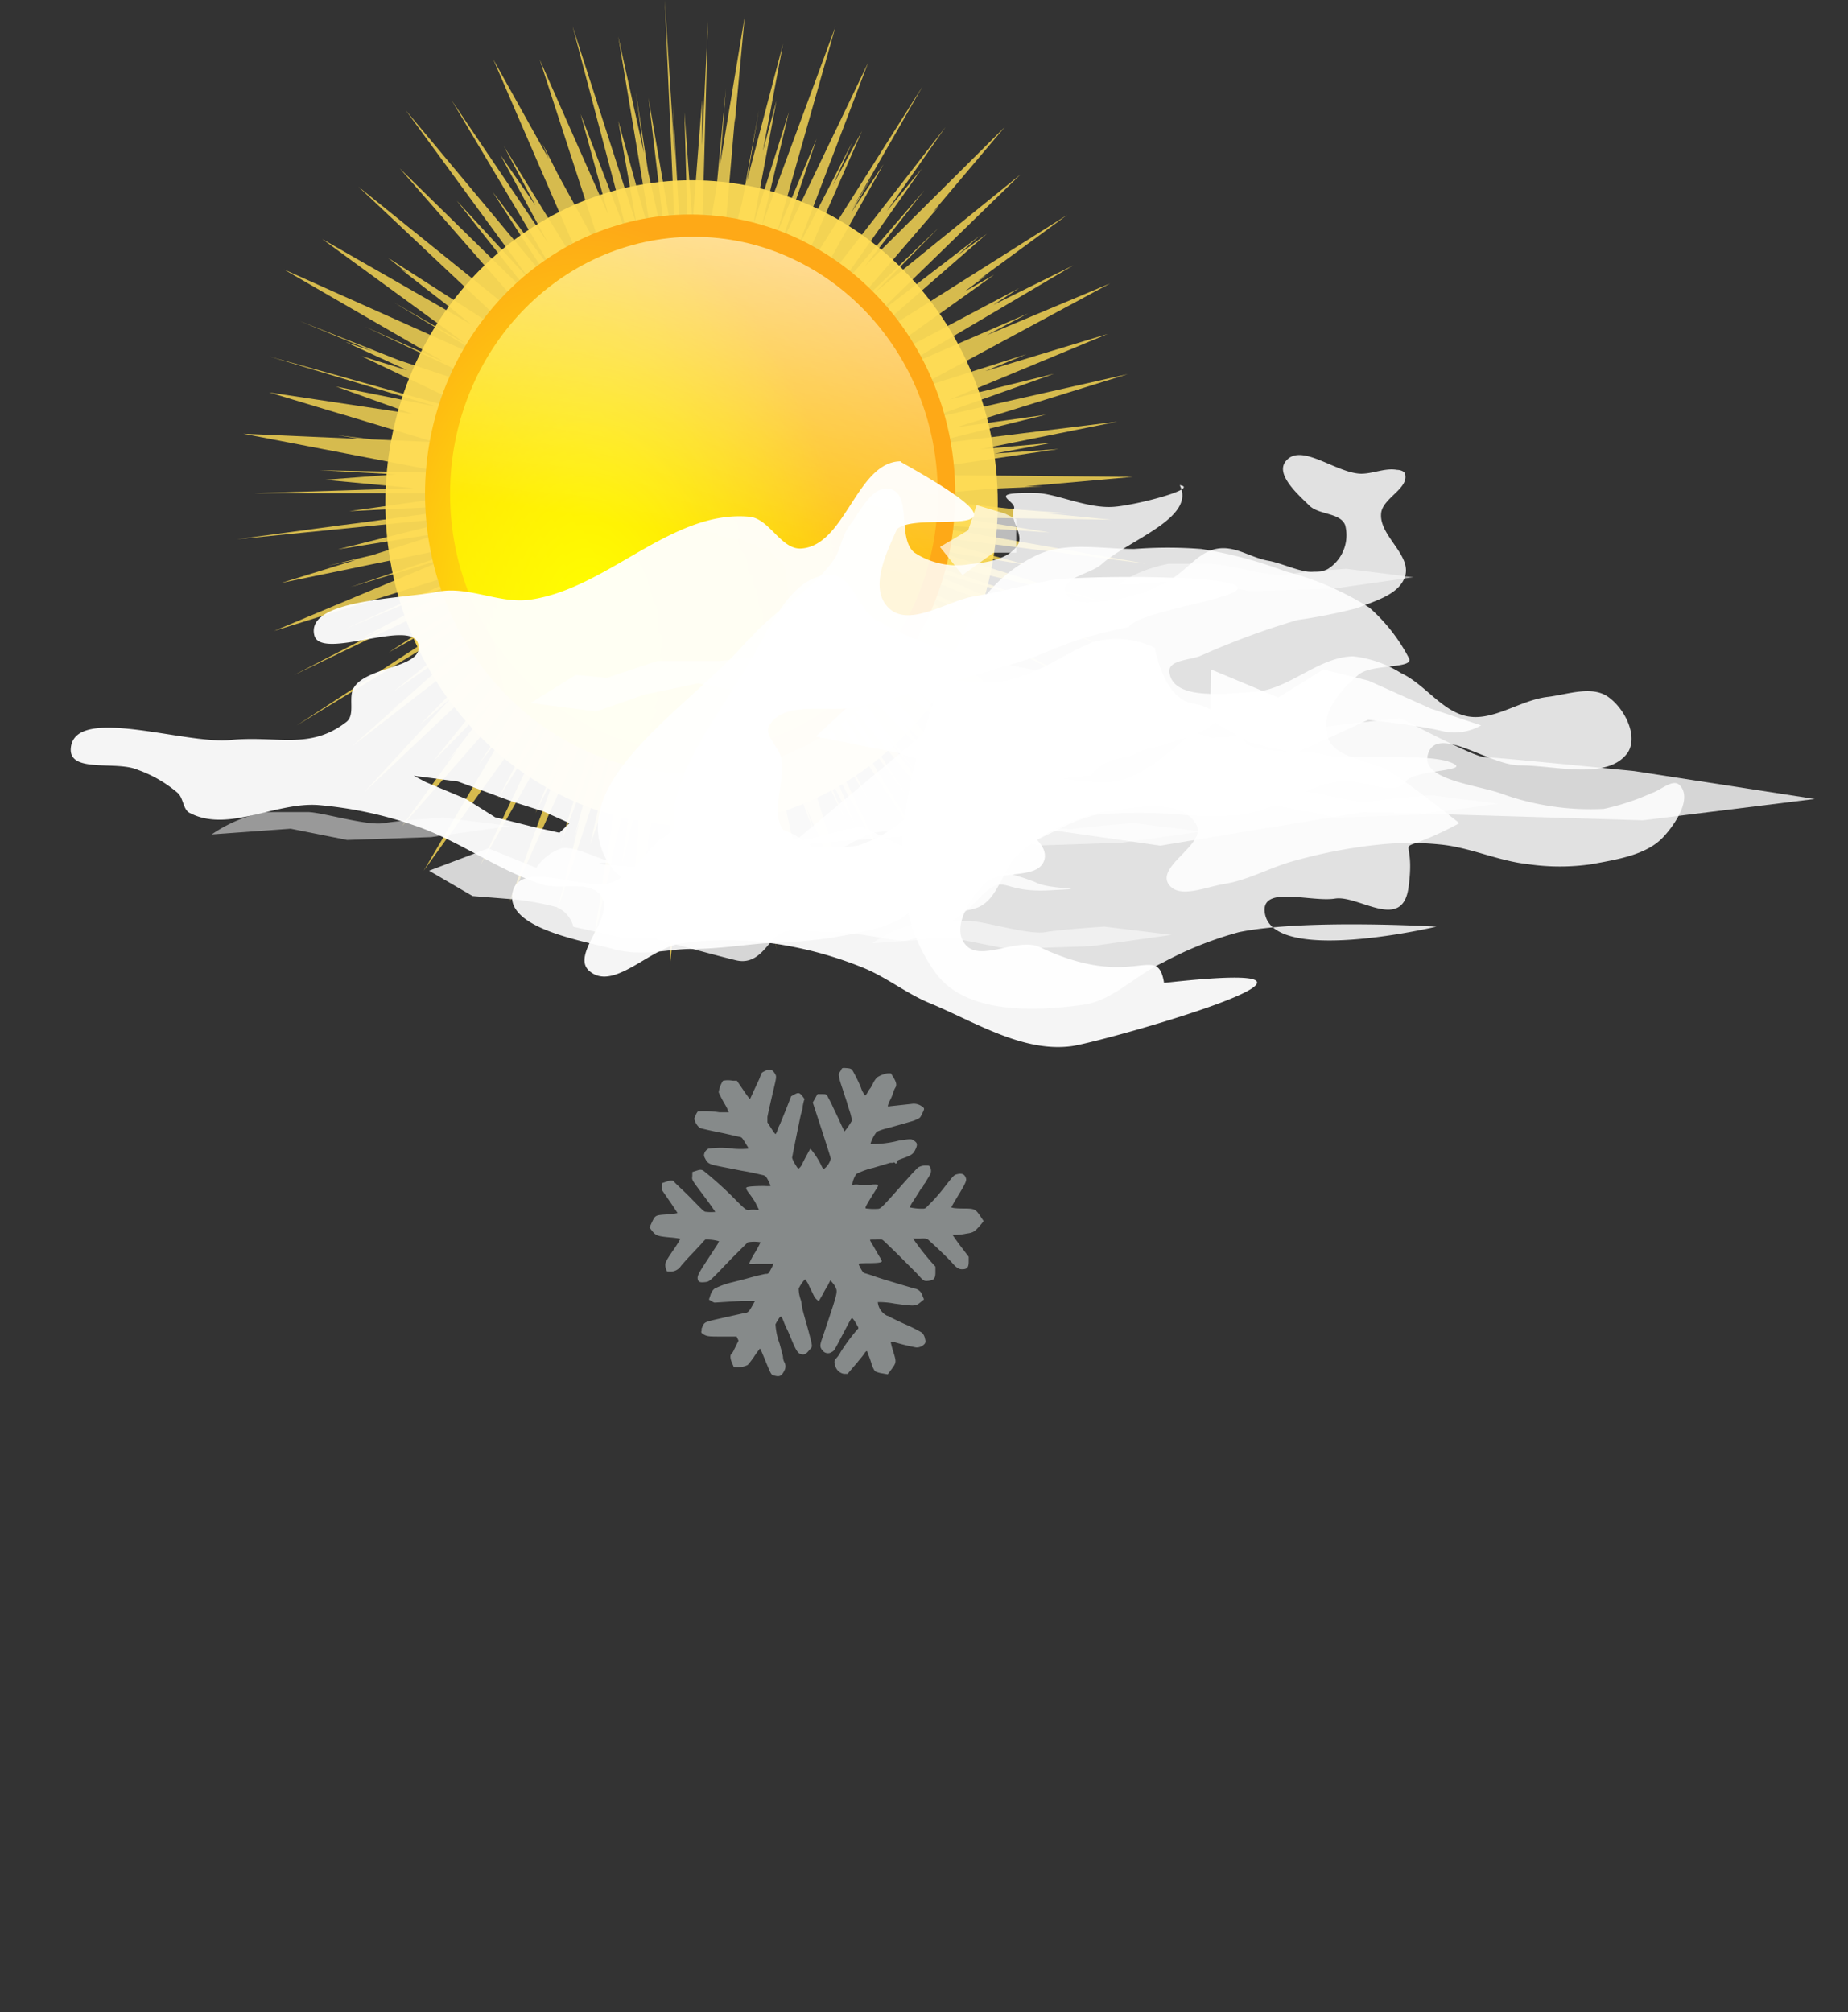 <svg id="svg13195" xmlns="http://www.w3.org/2000/svg" xmlns:xlink="http://www.w3.org/1999/xlink" viewBox="0 0 110 119.77"><rect x="0" y="0" width="110" height="119.77" fill="#333333" stroke="none"/><defs><style>.cls-1,.cls-2{fill:#fd5;}.cls-1,.cls-9{opacity:0.8;}.cls-1,.cls-10,.cls-11,.cls-12,.cls-13,.cls-14,.cls-2,.cls-7,.cls-8,.cls-9{isolation:isolate;}.cls-2{opacity:0.94;}.cls-3{fill:url(#radial-gradient);}.cls-4{fill:url(#linear-gradient);}.cls-5{fill:url(#linear-gradient-2);}.cls-6{fill:#520;fill-opacity:0;}.cls-10,.cls-11,.cls-12,.cls-13,.cls-7,.cls-8,.cls-9{fill:#fff;}.cls-7{opacity:0.85;}.cls-8{opacity:0.9;}.cls-10{opacity:0.95;}.cls-11,.cls-14{opacity:0.5;}.cls-12{opacity:0.67;}.cls-13{opacity:0.6;}.cls-14{fill:#dbe3e2;}</style><radialGradient id="radial-gradient" cx="538.09" cy="-519.07" r="50.51" gradientTransform="matrix(0.31, -0.01, -0.02, -0.48, -142.81, -206.05)" gradientUnits="userSpaceOnUse"><stop offset="0" stop-color="#ff0"/><stop offset="1" stop-color="#fea917"/></radialGradient><linearGradient id="linear-gradient" x1="572.89" y1="-914.34" x2="678.33" y2="-810.67" gradientTransform="matrix(0.34, 0, 0, -0.34, -172.82, -256.83)" gradientUnits="userSpaceOnUse"><stop offset="0" stop-color="#ff0"/><stop offset="1" stop-color="#ff0" stop-opacity="0"/></linearGradient><linearGradient id="linear-gradient-2" x1="651.98" y1="-756.96" x2="635.28" y2="-852.03" gradientTransform="matrix(0.34, 0, 0, -0.34, -172.82, -256.83)" gradientUnits="userSpaceOnUse"><stop offset="0" stop-color="#fff"/><stop offset="1" stop-color="#fff" stop-opacity="0"/></linearGradient></defs><g id="layer1"><g id="g5656"><path id="path5658" class="cls-1" d="M38.83.44l.66,15.27L37.86,6.28,39,15.86l-1.16-5.19-.73-4.74.48,3.61L36.06,2.61l2.1,12.57-2.1-7.55,1.1,6.22L33.34,2l3.4,12.85L33.82,7.23l1.65,6L31.39,4l3.85,11.86-2.75-5L31.55,9l.37.89-3.3-5.92,5.9,13.66-.27-.39-5-8.1,1.88,3.53-2.08-3,2.82,5.22L26.15,6.42l6.18,10.39-3.75-4.95,3.81,5.9L23.41,7l7.43,10.15-4.39-4.76,4.89,6.19-8.29-8.12,9,10.29L28.59,18l-8-6.45,10.35,9.75-8.59-5.52,1.16.92-.43-.27,2.88,2.24,1.33,1.07-8.85-5.07L27,20.92l-4.3-2.48,5.2,3.13.6.43L16.16,16.48,25.71,22,21,19.89l5.71,2.7,2.11,1.22L23,21.88,17.1,19.55l4.35,1.8-1.62-.55,3.67,1.68-2.72-.84,7.58,3.62-.58-.12L15.26,21.65l10,3-6-1.2,4.54,1.63L15.28,23.8l4.35,1.31-.18,0,.2,0,5.47,1.65-3.76-.17-2-.24,1.38.22-7-.31,12,2.31-.87,0-6.58-.14,4.56.25L18.57,29l5.32.5-9.5.3,13,0,.26,0-7.6,1.07,9-.44-8.41,1.14-1.2.15-6.07.82,14-1.4-8,2,6.29-1L21.37,33.5l-2.63.62,1.74-.36L16,35.14l12.54-2.58-8.42,2.83,6.15-1.87L15.57,38l12.8-4-8.48,3.84L29.05,34l-8.17,4.38,1.21-.51-5.32,2.75,8.64-4.16,3.64-1.55-6.64,4.36,8.32-4.65-13.8,9,13.39-8.18-7.65,6.18,5.43-3.79-4.84,4.32-.86.69.59-.44-2.76,2.45,11.43-8.86-7.39,7.59L26.1,42l-5.17,5.61,8.88-8.39,2.12-2L25,45.81l3.78-3.88-1.18,1.61-1.67,2.18.51-.58-3.24,4.47,8.66-9.86-.29.48-3.81,5.7,1.85-2.38-5.13,8.72,8.21-11.4L28.89,48l3.45-5.44-4.48,9.37L34.07,41l.83-1.42-3.77,9.27,1.45-2.95-3,8.25,6.2-13.77L32.65,50.6,35,44.43l-.31,1.25-1.27,4.7.33-1-1.34,5.34L35.92,44l-1.53,6.7,1.93-5.43L34.56,56.62l2.61-11.57-.94,7.13,1.22-4.84-.78,9,1.07-5.27-.06.9.25-1.86,1.13-5.62.09,13.34,1.5-14.09.85,8.88.14-7.35L42.8,56.18,41.7,42.73l1.49,8.2-.52-8L45.5,57,43.07,43.13,45.4,51.5l-.75-4.71L47.36,55,45,43.47l1.85,4.24,1,2.63-.56-1.72,2.92,6.7L46.08,42.1l.62,1.12,3.41,7.18-2-4.56,2.12,3.86-1.71-4.21,4.26,8L47,41.52l4.32,7.17-5.85-11L55.64,53.09,48.4,41.31l5.19,7-4.78-7.23,7.95,9.71-5.31-7.24,3.13,3.9L48.26,39l6.2,6.42-1.63-2.2L59.5,49.9,49.6,38.82l-.47-.63,7.46,6.38-2.71-3,3.61,3-2-1.81,4.52,3.48-7.6-7.68,10,6.26-9.62-8L58,39.37l2,1.13-1.19-.73.79.4L54,36.36l9.82,4.92L52.44,35.1l7.75,3.13L49.61,33.39l-1.06-.73,7,2.68,4.78,1.84-.58-.24,6.11,2.32L53.5,34.05l8.36,2.43-8.91-3,12.83,3-4.4-1.25-6.91-2.14,6,1-6.92-1.87L67.51,34,53.75,31.6l8,.54-5.52-.9,9.19.14L61.58,31l1.29,0-3.17-.24L52.89,30l5.28-.46,3.19-.14-1.13,0,6.45-.57L52,28.69l10.28-1.52-3.81.27,3.41-.64-4.32.39,8.2-1.65L53.91,27l7.6-1.87-5.35.75,10.23-3.17L54.25,25.45,62,22.69l-6.2,1.53,9.39-3.9-7.28,2.21,2.44-1-6.92,2.2,11.91-6.42L58,20.39l2.45-1.29-8,3.46.09-.06,10.62-6.27-4.77,2.36,1.53-1-7,3.71-2.56,1.27,8.07-5.77-1.76,1,1.34-1-.56.35,5.34-3.92L50.14,21.22,58,14.36l-1.74,1.27,1.31-1.15-6.24,4.79L60,10.83l-8.64,7L55.13,14,49,19.87l6.16-7.16-.39.38L59.07,8l-8.31,8.26,3.51-4.48-5.85,6.8,5.71-8.1L52.05,13,55.54,8l-8.3,10.69-.39.46,5-8.93-1.93,2.89,1.36-2.35L50,12.85l4.18-7.28-8,12.67,4.39-10-1.73,3.22L50,8.89l-3.3,6.4L50.94,4.16,45.74,15l2.13-6.3-2.38,5.67L49,2,44.61,13.88,46.22,7.1l-2.14,6.8,1.4-7.47-.81,3,1.2-6.38-2.16,8.21L44.43,7l-1,5.5-1.29,4.9L42.7,11,43,7.5l0,.22.59-6.3L42.13,10.2l.34-4.5-.55,5.83L41,17v-.59l.4-14.72-.35,7.4,0-2.7-.57,7.36L40,7.12l.27,10-.16,2.05L40,18.83,39.31,6.72l.12,3.18Z" transform="translate(0.74 -0.44)"/><path id="path5660" class="cls-2" d="M58.65,30.39c0,10.61-8.16,19.22-18.22,19.22S22.2,41,22.2,30.39s8.16-19.22,18.23-19.22S58.65,19.78,58.65,30.39Z" transform="translate(0.74 -0.44)"/><g id="g5662"><path id="path5664" class="cls-3" d="M56.12,29.84c0,9.19-7.07,16.64-15.78,16.64S24.56,39,24.56,29.84s7.07-16.63,15.78-16.63S56.12,20.66,56.12,29.84Z" transform="translate(0.74 -0.44)"/><path id="path5666" class="cls-4" d="M55.08,29.84c0,8.46-6.5,15.31-14.52,15.31S26.05,38.3,26.05,29.84s6.5-15.3,14.51-15.3S55.08,21.39,55.08,29.84Z" transform="translate(0.74 -0.44)"/><path id="path5668" class="cls-5" d="M55.08,29.84c0,8.46-6.5,15.31-14.52,15.31S26.05,38.3,26.05,29.84s6.5-15.3,14.51-15.3S55.08,21.39,55.08,29.84Z" transform="translate(0.74 -0.44)"/></g></g><g id="snowy"><rect id="rect6735" class="cls-6" y="9.77" width="110" height="110"/><g id="g6506"><g id="g5564"><path id="path5566" class="cls-7" d="M55,58.42c1.78,2.36,5.79,2.25,8.74,1.83,1.76-.25,3.09-1.74,4.7-2.49A21.16,21.16,0,0,1,73,55.93c3.84-.8,11.76-.33,11.76-.33S74.64,58,74.53,54.6c0-1.41,2.8-.45,4.2-.67s4,2,4.37-.66-.5-2.33.51-2.67a20,20,0,0,0,2.52-1.16s-2.63-2.08-4-3c-1.23-.81-3.43-.77-3.86-2.17s.81-2.76,1.85-3.66c.8-.68,3.36-.33,3-1a10.34,10.34,0,0,0-2.35-3,17.42,17.42,0,0,0-5-2.16,25.31,25.31,0,0,0-5-1.33,25.82,25.82,0,0,0-4,0c-1.91,0-4-.44-5.72.33a8.71,8.71,0,0,0-4.2,4.16C53.78,43.94,50.84,52.85,55,58.42Z" transform="translate(0.74 -0.44)"/><path id="path5568" class="cls-7" d="M43.87,38.49c1.47-1.74,3.67-2.84,5-4.7.45-.63.49-1.49,1-2.12.63-.85,1.34-2.37,2.38-2.12,1.31.32.4,2.89,1.42,3.77a4.56,4.56,0,0,0,3.33.7c1-.09,2.33-.29,2.85-1.17.37-.61-.53-1.47-.24-2.12.22-.49-1.87-1,1.31-.94,1.14,0,3.07.94,4.63.82,1.38-.1,5.17-1.11,3.93-1.29,1,1.94-3,3.24-4.64,4.7-.67.6-2.36.78-2.14,1.65s1.89.56,2.85.47A9.53,9.53,0,0,0,68.82,35c1-.51,1.73-1.68,2.85-1.89s2,.52,3.09.71,2.54,1.08,3.57.47a2.38,2.38,0,0,0,1-2.59c-.29-.75-1.57-.6-2.14-1.17s-2-1.79-1.43-2.59c.88-1.23,3,.67,4.52.7.71,0,1.43-.36,2.14-.23.17,0,.42.07.47.23.26.88-1.34,1.45-1.42,2.36-.13,1.33,1.84,2.48,1.42,3.76-.35,1.08-1.79,1.45-2.85,1.88a32.49,32.49,0,0,1-3.56.71,45.94,45.94,0,0,0-5.71,2.11c-.65.29-2,.25-1.9,1,.2,1.68,3.28,1.27,5,1.17,2.1-.11,3.84-2.09,5.94-2.12a6.78,6.78,0,0,1,2.85,1c1.45.68,2.46,2.32,4,2.58s3.14-1,4.76-1.17c1.18-.15,2.59-.68,3.56,0s1.79,2.29,1.19,3.29C95,46.92,91.89,46,89.73,46c-1.83,0-4.89-2.43-5.46-.7-.51,1.53,2.73,1.83,4.27,2.35a15.59,15.59,0,0,0,6.18.94,14,14,0,0,0,2.85-.94c.56-.17,1.26-.88,1.67-.47.75.76-.22,2.27-.95,3.06-1,1.1-2.78,1.36-4.28,1.64a13.08,13.08,0,0,1-3.8,0c-1.78-.19-3.45-1-5.23-1.17a17.65,17.65,0,0,0-3.56,0,30.08,30.08,0,0,0-5,.94c-1.46.37-2.8,1.17-4.28,1.41-1.1.17-2.73.92-3.33,0-.7-1.1,2.3-2.39,1.66-3.53-.92-1.66-3.81-1-5.7-.71A10.7,10.7,0,0,0,60,51.2c-1.09.88-1.28,2.83-2.62,3.29-2.3.8-4.72-1.26-7.12-1.65-4.95-.8-12.8,3.06-15-1.41-2.25-4.64,5.23-9,8.56-12.94Z" transform="translate(0.74 -0.44)"/><path id="path5570" class="cls-8" d="M47.82,44.28l5,1,4,1.33,4,.34,3.36-.34a2.53,2.53,0,0,1,1.68-1c1.35-.33.68-.33,2-.66a28,28,0,0,0,3-1l1-.66s0-.67-1.68-1S68,39,68,39a5.22,5.22,0,0,0-3.7-.33c-1.68.66-3.36,2-5.37,2.33s-6-.67-6-.67l-3,2Z" transform="translate(0.74 -0.44)"/><path id="path5572" class="cls-9" d="M24.8,52.27l3.52-1.33,2.86,1.16a2.94,2.94,0,0,1,1.51-1.16c.84-.17,2.52.83,3.2.83s-3.7,0,2,.33,5.55,1,5.38.17-2.19-2.66.5-2.16l2.69.49,4-1L55,51.77l2,.17a18.66,18.66,0,0,1,3.86,1c.84.5,3.87.34.84.5s-2.52-1.16-4.2.5a8,8,0,0,1-4.37,2.5c-.84,0-2.69-.5-4.2-.5s-2.69-.33-3.36.16-1.17,1.83-2.52,1.5-5-1.33-5-1.33H36.39l-3-.66a1.72,1.72,0,0,0-1-1.17,15.91,15.91,0,0,0-3-.5l-2-.16Z" transform="translate(0.74 -0.44)"/><path id="path5574" class="cls-9" d="M54.37,44,64,45s3.53-1.83,4-1.66,3.36,1,3.36,1,3.7-.16,4.54-.33,6.72-.83,6.72-.83,4.37,2.33,5,2.33,8.91.83,8.91.83l10.75,1.66L97.05,49.27l-10.92-.33-5.72-.16-12.09,2-8.07-1.16-14,1.16Z" transform="translate(0.74 -0.44)"/><path id="path5576" class="cls-9" d="M40.09,51.6c1.5,2.07,5.2.5,7.73,0,1.42-.28,2.57-1.59,4-1.66s2.85,1.18,4.37,1.33a10.33,10.33,0,0,0,3.36-.33c1.76-.43,3.26-1.66,5-2a27.37,27.37,0,0,1,5,0,21.77,21.77,0,0,0,3.7,0c2-.34,3.72-1.66,5.71-2,1.32-.23,3.22,1.06,4,0,.49-.65,3.58-.6,2.89-1-1.24-.79-6.53-.17-7.93-.63-.9-.29-6.91.33-3.8-2.23-.72-4.14-5.18,4-9,3.9-1.56,0-4.38-.12-4.37-1.67,0-1.3,2.89-.3,3.7-1.33s1.06-2.47.34-3.33c-.87-1-2.71-.07-4-.33-3.23-.64-6.6-1.29-9.41-3-1.08-.66-1.42-2.69-2.69-2.66-2.29,0-3.53,3-4.7,5C42,43.24,37.6,48.19,40.09,51.6Z" transform="translate(0.74 -0.44)"/><path id="path5578" class="cls-10" d="M52.89,27.9c-2.63,0-3.29,5-5.92,5.19-1.21.1-1.9-1.78-3.1-1.89-4.64-.43-8.46,4.3-13.08,4.94-1.81.25-3.65-.83-5.45-.48-2.19.44-7.9.45-7.37,2.6.38,1.52,5.7-1,6.17.47s-2.93,1.33-3.79,2.6c-.41.59.1,1.65-.48,2.09-2.18,1.69-4.13.79-6.89,1.07s-9.44-2.16-9.51.58c0,1.39,2.75.64,4,1.2a7.5,7.5,0,0,1,2.39,1.39c.33.33.3,1,.71,1.18,2.25,1.17,5.08-.65,7.61-.48a23.63,23.63,0,0,1,5.7,1.2c2.65.88,4.95,2.65,7.61,3.52,1.15.37,2.86-.29,3.55.7.87,1.24-1.85,3.47-.7,4.46,1.43,1.24,3.58-1.36,5.47-1.64a19.58,19.58,0,0,1,5.46,0A22.55,22.55,0,0,1,50.52,58c1.42.55,2.63,1.54,4,2.12,2.75,1.13,5.62,3,8.56,2.59,2.2-.34,19.73-5.36,5.47-3.76-.41-2.5-1.77.53-7.38-2.12-1.36-.65-3.66,1-4.51-.25-.71-1,.32-2.62,1.18-3.52s3.21-.21,3.58-1.42c.28-.92-1-1.64-1.66-2.35C59,48.41,58.18,47.06,57,47c-1.56-.12-2.7,1.59-4.06,2.35a8.49,8.49,0,0,1-2.6,1.42C48.87,51,47,51.08,46,50s.06-3-.25-4.47c-.14-.65-1-1.28-.71-1.87.9-1.62,3.66-.72,5.47-1.17,3.12-.77,6.2-1.68,9.28-2.6,2.23-.66,2.62-1.3,6.65-2.12.61-1,7.4-1.78,6.4-2.46S63,34.71,61.69,35c-1.51.29-3,.69-4.51.95s-3.78,1.85-5,.7-.17-3.27.47-4.71c1.33-1.23,9.49,1.18.23-4Zm-29,18.72,2.62.34,3.2,1.18,1.89.6,1.56.7-.6.57L31,49.66l-2.27-.57L27,48l-2.39-1Z" transform="translate(0.74 -0.44)"/><path id="path5580" class="cls-8" d="M35.72,56.93c1.87.48,3.19,0,4.7,0s3-.23,4.37-.34a34.38,34.38,0,0,0,4-.33c1.41-.27,3.35-.55,4.37-1.33s2.33-1.33,1.68-2.66-4.25-.2-5.71-.67-1.79-1.14-3-1.66-3-1.47-4.37-1.33-2,1-3,1.66-1.48,2-3,2.66-5.62-1.43-6,.67,4.17,2.84,6,3.33Z" transform="translate(0.74 -0.44)"/><path id="path5582" class="cls-8" d="M71.34,40.29l4,1.67,2.69-1.67,2.69.67,3.7,1.66,3,1a3.19,3.19,0,0,1-2.35.33c-1.35-.33-4.37-.66-4.37-.66l-4.37,2-2.69-.66-2.35-1.33Z" transform="translate(0.74 -0.44)"/><path id="path5584" class="cls-11" d="M53,50.44l4.71-.33,3.36.66,5-.17,4.71-.66-4-.5s-2.52.17-3.53.33-3.69-.66-4.53-.66H56.22A8.44,8.44,0,0,0,53,50.44Z" transform="translate(0.74 -0.44)"/><path id="path5586" class="cls-12" d="M55.21,33l1.68-1,.5-1.49,1.68.5.68.33v2H58.4l-1.85,1.33Z" transform="translate(0.74 -0.44)"/><path id="path5588" class="cls-11" d="M70.67,48.78l4.7-.34,3.36.67,5-.17,4.71-.66-4-.5s-2.52.16-3.53.33-3.7-.67-4.54-.67H73.86a8.34,8.34,0,0,0-3.19,1.34Z" transform="translate(0.74 -0.44)"/><path id="path5590" class="cls-11" d="M65.63,35.3l4.7-.33,3.36.66,5-.16,4.71-.67-4-.5s-2.52.17-3.53.34S72.18,34,71.34,34H68.82a8.37,8.37,0,0,0-3.19,1.33Z" transform="translate(0.74 -0.44)"/><path id="path5592" class="cls-11" d="M51.18,56.59l4.7-.33,3.36.67,5-.17L69,56.09l-4-.49s-2.53.16-3.53.33-3.7-.67-4.54-.67H54.37a8.37,8.37,0,0,0-3.19,1.33Z" transform="translate(0.74 -0.44)"/><path id="path5594" class="cls-11" d="M11.86,50.11l4.7-.34,3.36.67,5-.17,4.71-.66-4-.5s-2.52.16-3.53.33-3.7-.66-4.54-.66H15.05a8.37,8.37,0,0,0-3.19,1.33Z" transform="translate(0.74 -0.44)"/><path id="path5596" class="cls-13" d="M30.84,42.29l2.69-1.67,1.85.17,3-1H42.1L45,39.46l-1.51,2.16-2.69-.5-3.19.67-2.86,1Z" transform="translate(0.74 -0.44)"/></g><path id="path6400" class="cls-14" d="M41,79.59c.21-.49.07-.42,1.28-.7l1.25-.28c.25,0,.33-.12.51-.44l.16-.29H44l-.6,0-1.61.1a.7.7,0,0,1-.18-.09l-.15-.09.09-.27a.75.75,0,0,1,.24-.38,4.78,4.78,0,0,1,1.06-.38l.78-.2c.61-.17.79-.21,1.19-.3.18,0,.18,0,.34-.3s.17-.38.07-.3l-.3,0-.66,0a2,2,0,0,1-.42,0,4,4,0,0,1,.34-.65,6.05,6.05,0,0,0,.34-.63,2.23,2.23,0,0,0-.76,0s-.48.48-1,1c-1.3,1.36-1.27,1.34-1.55,1.37s-.4,0-.43-.19.07-.36.58-1.14l.62-.95c0-.07.08-.14.07-.15a2.53,2.53,0,0,0-.82-.1,2.61,2.61,0,0,0-.25.27l-.43.46c-.3.31-.52.55-.76.83a.74.74,0,0,1-.69.34c-.15,0-.17,0-.2-.14-.11-.32-.08-.39.41-1.11a6.7,6.7,0,0,0,.44-.7,5.27,5.27,0,0,0-.62-.08c-.75-.07-.84-.11-1.06-.38l-.16-.21.13-.28c.22-.46.21-.45.91-.5a3.62,3.62,0,0,0,.63-.08s-.21-.33-.46-.69l-.46-.67v-.21l0-.21.23-.08c.31-.1.41-.11.49,0s.56.53.93.91c.89.91.84.87,1,.88a2.26,2.26,0,0,0,.52,0s-.25-.37-.57-.8c-.9-1.2-.82-1.08-.8-1.34l0-.23.25-.08c.21-.07.29-.07.41,0a21.2,21.2,0,0,1,2,1.82c.54.53.57.55.78.51a1.45,1.45,0,0,1,.36,0h.17L44.21,72a5.89,5.89,0,0,0-.34-.5c-.15-.18-.22-.32-.18-.37s.38-.09,1.07-.09a2.39,2.39,0,0,0,.37,0,2.66,2.66,0,0,0-.25-.52.34.34,0,0,0-.22-.13l-.38-.09-.48-.1-.45-.08-.86-.17c-1.07-.21-1.08-.21-1.28-.59-.06-.13-.06-.17,0-.33a.59.59,0,0,1,.21-.21,5,5,0,0,1,1.5,0,5.56,5.56,0,0,0,.88,0s0-.08-.05-.14l-.21-.34c-.12-.19-.15-.21-.28-.23l-.44-.1-.53-.12c-.53-.1-1.29-.27-1.38-.31a1,1,0,0,1-.32-.53c0-.11.21-.51.24-.46a0,0,0,0,0,.07,0,5.82,5.82,0,0,1,1.18.06l.56,0-.07-.14c0-.08-.17-.34-.29-.56s-.23-.45-.24-.49a1.67,1.67,0,0,1,.26-.69c.07,0,.21-.06.58,0h.24l.38.55a6.26,6.26,0,0,0,.4.55s.11-.23.23-.5l.28-.6a2.33,2.33,0,0,0,.12-.3c.06-.18.08-.19.29-.29s.39-.11.54.13.14.14-.18,1.52c-.1.44-.21.93-.24,1.1l0,.32.23.36c.13.21.24.35.26.34a1.17,1.17,0,0,0,.1-.2c0-.09.11-.28.17-.42s.23-.56.38-.93l.27-.7.2-.11c.23-.13.31-.11.48.11s.11.17.09.24a3.65,3.65,0,0,0-.08.36c0,.15-.07.36-.1.45s-.52,2.51-.53,2.61a1.41,1.41,0,0,0,.18.38c.17.28.18.29.25.23a.69.69,0,0,0,.16-.22c.09-.2.48-.92.5-.93a4.68,4.68,0,0,1,.69,1.09c.08.13.09.14.17.07a1.09,1.09,0,0,0,.35-.56c0-.06-.25-.83-.54-1.73l-.53-1.62.14-.25.14-.25.27,0c.27,0,.27,0,.39.25a5,5,0,0,1,.26.52c.08.17.27.56.41.87s.27.57.28.58a4.68,4.68,0,0,0,.44-.64,2.92,2.92,0,0,0-.13-.55c-.09-.27-.16-.51-.17-.55s-.13-.38-.25-.77c-.23-.66-.28-.93-.19-1a.64.64,0,0,0,.1-.16c.06-.12.07-.12.33-.1s.28.06.35.15a8.4,8.4,0,0,1,.49,1,1.56,1.56,0,0,0,.26.49.91.91,0,0,0,.15-.21,1.3,1.3,0,0,1,.16-.24,2.14,2.14,0,0,0,.16-.29,1.47,1.47,0,0,1,.23-.34,1.64,1.64,0,0,1,.65-.25l.18,0,.16.26c.17.29.2.45.1.6a1.24,1.24,0,0,0-.12.28,2.61,2.61,0,0,1-.2.48,1.6,1.6,0,0,0-.13.34.28.28,0,0,0,.15,0l1.28-.14a.82.82,0,0,1,.59.14c.19.13.19.13,0,.5-.09.19-.1.2-.33.3a1.45,1.45,0,0,1-.3.11l-.38.11-.95.27a3.56,3.56,0,0,0-.71.23,2.14,2.14,0,0,0-.38.73,6.38,6.38,0,0,0,1.68-.2c.69-.11.78-.11.92,0s.24.18.1.48-.2.37-.79.58c-.3.11-.34.13-.33.2s-.08.16-.12.06a.09.09,0,0,0-.12,0l-.17,0-1,.3a4.36,4.36,0,0,0-1,.36c-.19.24-.33.77-.18.65a.9.9,0,0,1,.34,0c.16,0,.48,0,.71,0a1.15,1.15,0,0,1,.42,0,.34.34,0,0,1-.07.19c-.16.25-.63,1-.67,1.12s0,.09.26.12a3.62,3.62,0,0,0,.45,0c.2,0,.27-.1,1.79-1.81.29-.32.57-.62.63-.66a.9.9,0,0,1,.37-.11c.22,0,.28,0,.31.06a.48.48,0,0,1,0,.52l-.2.33a1.21,1.21,0,0,1-.15.22c0,.06-.06.12-.05.13s0,0,0,0a.83.83,0,0,0-.19.24l-.38.6a2,2,0,0,0-.22.39,3.33,3.33,0,0,0,.75.08c.13,0,.18,0,.3-.14a10,10,0,0,0,1-1.12c.58-.74.58-.75.81-.8s.38,0,.46.18.08.25-.47,1.15c-.2.33-.36.61-.37.64s.16.08.78.08.67.06.94.45l.2.3-.17.21c-.39.45-.43.47-.89.54a3.29,3.29,0,0,1-.7.07h-.09s.2.3.47.66l.49.64,0,.29c0,.34-.09.43-.3.45s-.36,0-.67-.36-1.22-1.2-1.45-1.4c-.06-.06-.19-.08-.47-.06l-.42,0a14.78,14.78,0,0,0,1.15,1.47l.18.2,0,.34c0,.38-.1.46-.4.5s-.31,0-.72-.45l-1.21-1.21c-.82-.79-.79-.77-.87-.79a2.83,2.83,0,0,0-.35,0c-.35,0-.37,0-.33.07l.21.36.33.57a1.63,1.63,0,0,1,.15.28c0,.09-.24.12-.81.12q-.57,0-.57.06a1.63,1.63,0,0,0,.14.29c.12.21.15.24.3.27l.38.12c.12.05.46.16.75.25l1.06.32.68.2a.57.57,0,0,1,.48.41l.1.24-.22.18c-.28.23-.34.23-1.53.07a4.94,4.94,0,0,0-1-.09,1,1,0,0,0,.55.81.4.4,0,0,1,.16.07s.43.22.92.44a9.27,9.27,0,0,1,1,.5.64.64,0,0,1,.17.32c.05.19.05.23,0,.33a.63.63,0,0,1-.51.23,11.39,11.39,0,0,1-1.31-.32c-.12,0-.2,0-.21,0a4.63,4.63,0,0,0,.13.5c.22.72.23.7-.16,1.22l-.15.2-.33-.06a1.29,1.29,0,0,1-.43-.13,1.58,1.58,0,0,1-.2-.43c-.06-.2-.14-.42-.17-.49s-.06-.17-.08-.22,0-.09-.12,0a3.54,3.54,0,0,1-.25.34l-.2.24a.29.29,0,0,1-.09.11l-.29.34-.23.27-.22,0a.65.65,0,0,1-.51-.47c-.08-.27-.07-.32.08-.48a1.64,1.64,0,0,0,.24-.35,11.22,11.22,0,0,1,1-1.35c.08-.06.08-.08-.1-.37a1.27,1.27,0,0,0-.22-.31s-.08.07-.12.16c-.14.25-.43.81-.7,1.32s-.28.49-.39.55a.39.39,0,0,1-.52-.06c-.18-.19-.2-.31-.08-.66s.26-.77.46-1.37c.4-1.2.47-1.47.41-1.65a1.13,1.13,0,0,0-.2-.35l-.15-.18-.08.15a1.52,1.52,0,0,1-.14.26s-.15.25-.25.45l-.22.38s-.18-.1-.28-.29l-.29-.59a1.42,1.42,0,0,0-.25-.42,2.08,2.08,0,0,0-.38.56,1.92,1.92,0,0,0,.1.59,1.5,1.5,0,0,1,.08.33c0,.25.25,1,.46,1.81s.18.71,0,.92-.25.29-.45.26-.31-.14-.6-.84c-.12-.3-.26-.62-.3-.69a4,4,0,0,1-.17-.39c-.16-.41-.17-.41-.34-.15a2.86,2.86,0,0,0-.16.28,4,4,0,0,0,.24,1.14c.1.36.19.7.2.75s0,.22.09.37a.5.5,0,0,1,0,.49c-.15.31-.27.38-.53.32s-.23,0-.6-.9-.31-.73-.38-.65a4.53,4.53,0,0,0-.32.45c-.15.21-.31.41-.35.45a1.23,1.23,0,0,1-.65.13h-.18l-.11-.26c-.11-.24-.13-.49,0-.56a.93.93,0,0,0,.13-.23c.06-.11.17-.35.26-.52A1.7,1.7,0,0,0,43.1,80s-.39,0-.85,0c-.85,0-.92,0-1.19-.18-.07-.07-.08-.1,0-.25Z" transform="translate(0.74 -0.44)"/></g></g></g></svg>